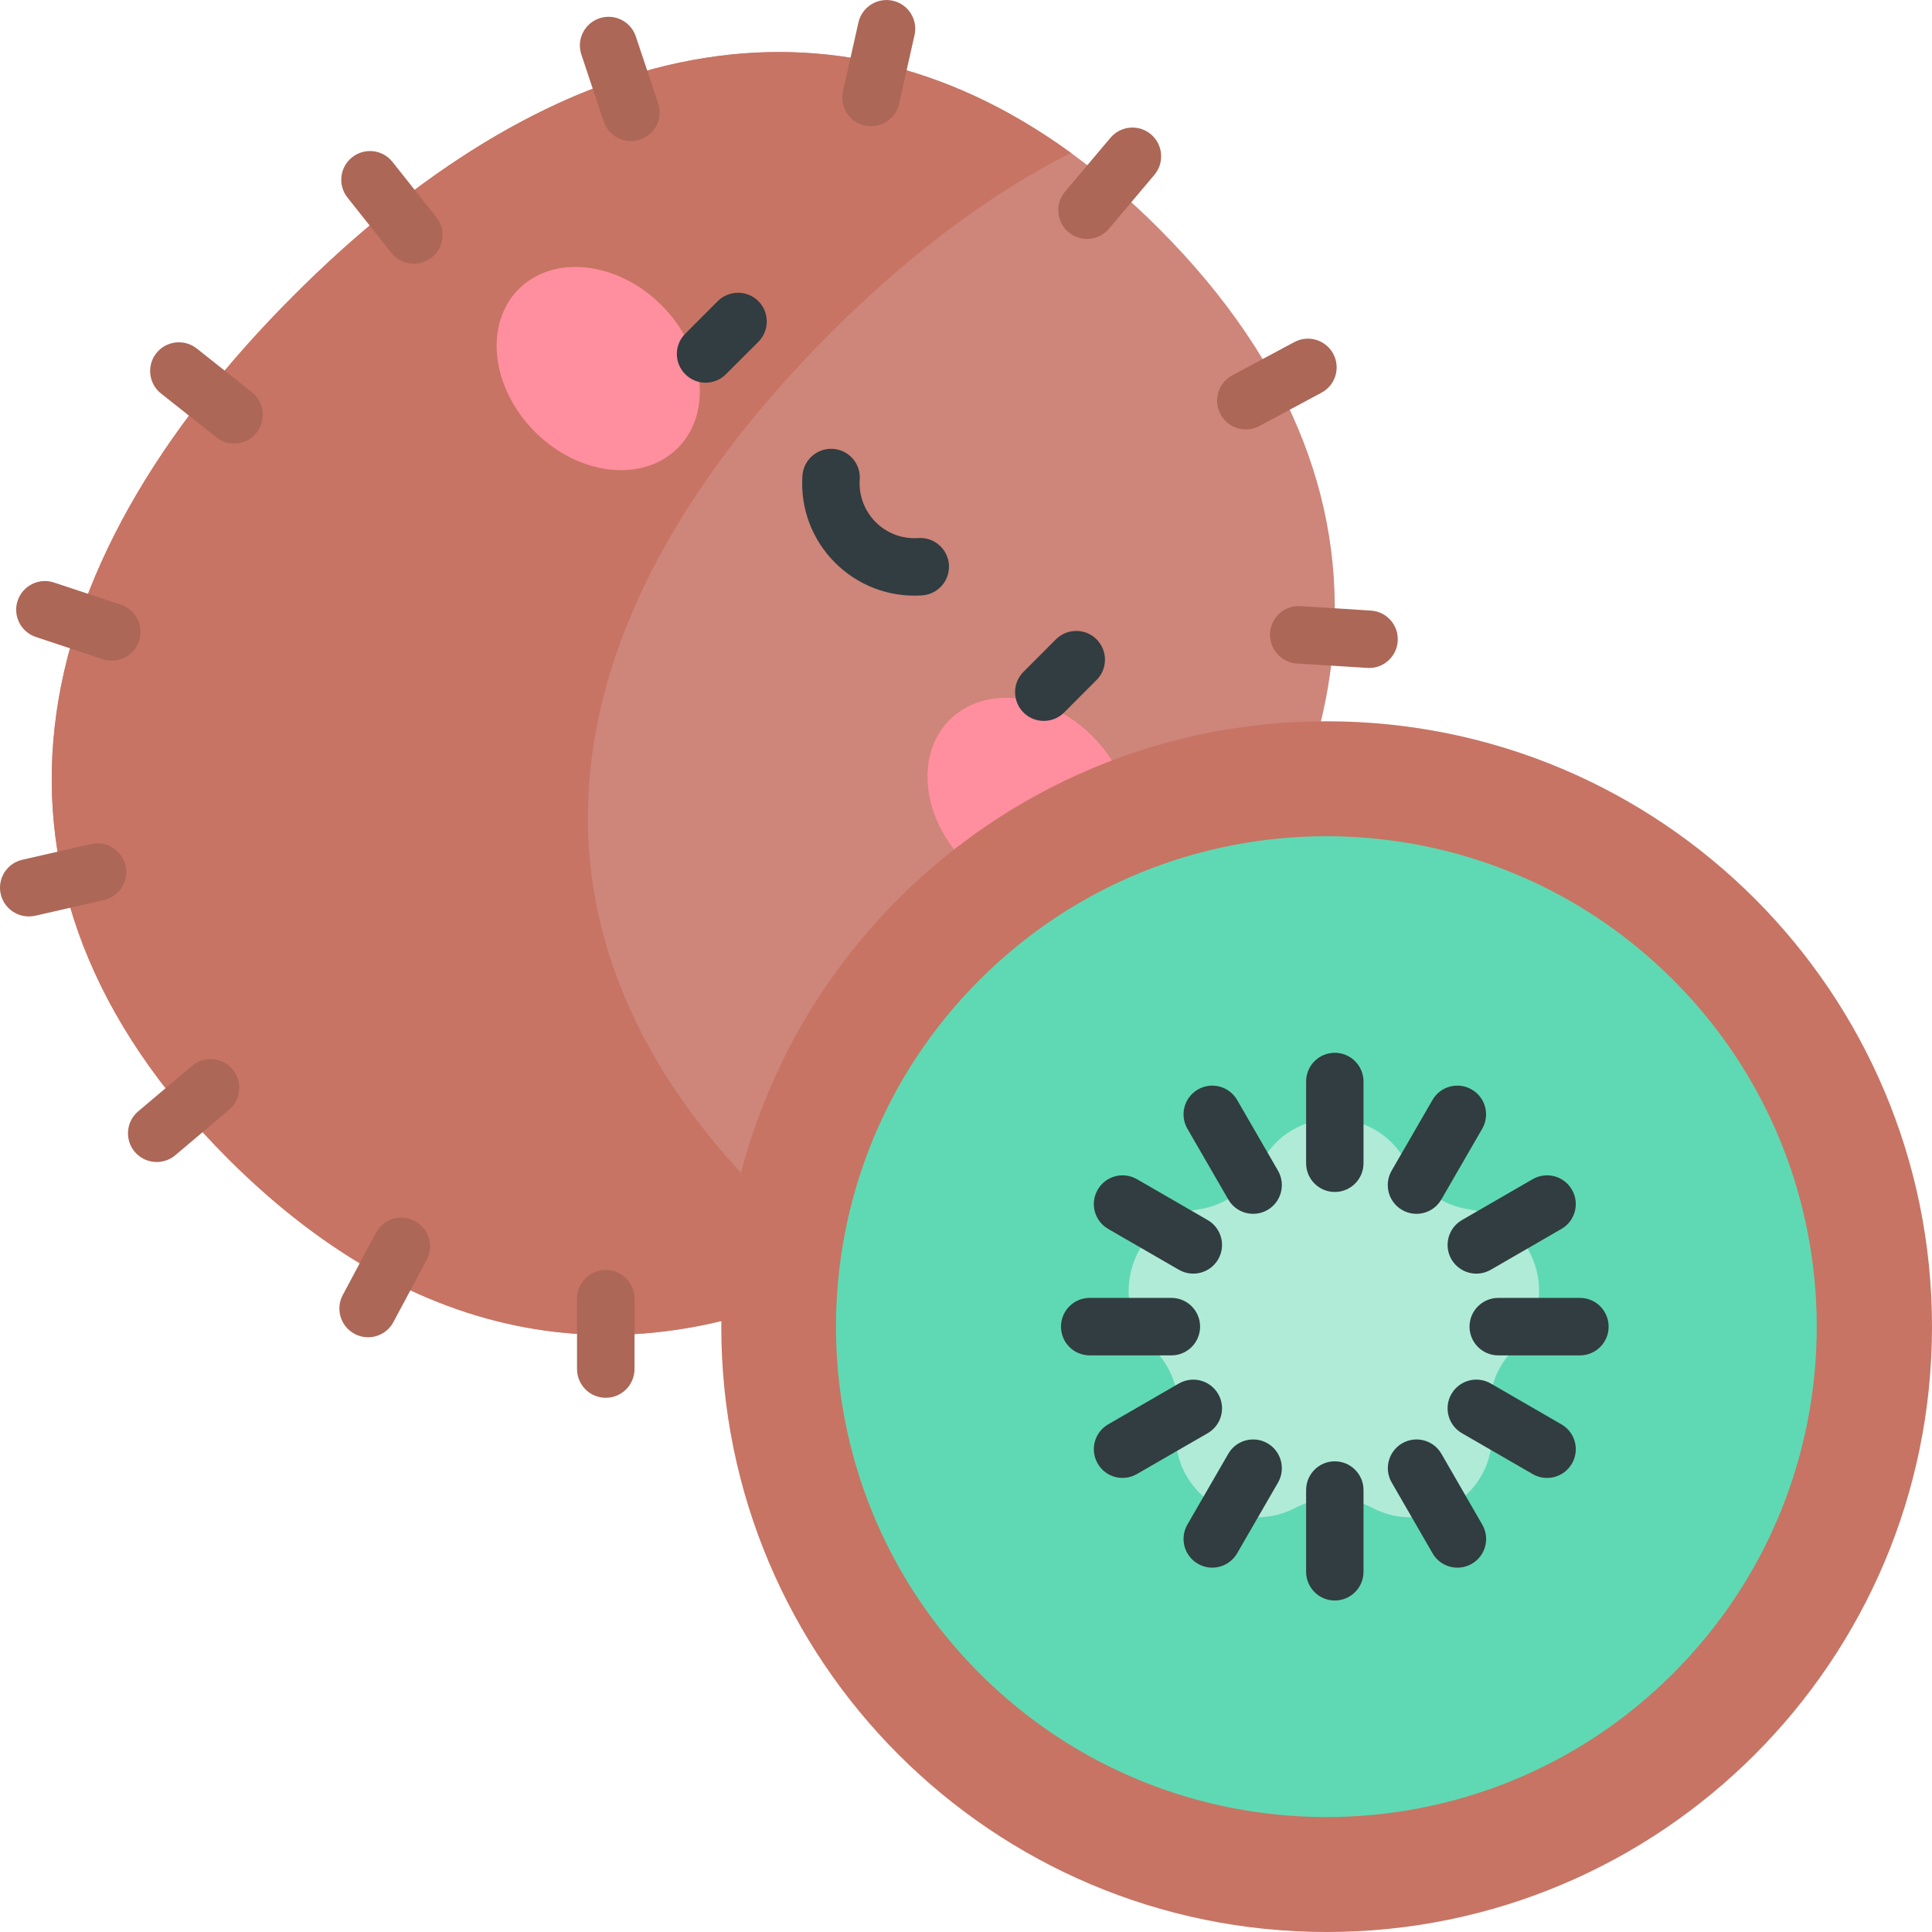 <svg width="24" height="24" viewBox="0 0 24 24" fill="none" xmlns="http://www.w3.org/2000/svg">
<g clip-path="url(#clip0_239_1986)">
<path d="M14.392 2.835C14.034 2.477 13.67 2.166 13.303 1.899C10.161 -0.383 6.72 0.599 3.658 3.661C0.237 7.08 -0.588 10.974 2.832 14.393C5.288 16.849 7.987 17.116 10.581 15.805C11.599 15.29 12.602 14.532 13.566 13.568C16.986 10.148 17.812 6.255 14.392 2.835V2.835Z" fill="#CE857A"/>
<path d="M10.318 4.136C11.282 3.172 12.284 2.414 13.303 1.899C10.161 -0.383 6.72 0.599 3.658 3.661C0.237 7.08 -0.588 10.974 2.832 14.393C5.288 16.849 7.987 17.116 10.581 15.805C10.213 15.538 9.85 15.227 9.492 14.869C6.072 11.45 6.897 7.556 10.318 4.136V4.136Z" fill="#C77464"/>
<path d="M15.476 5.334C15.349 5.334 15.226 5.266 15.162 5.146C15.068 4.972 15.134 4.756 15.307 4.663L16.079 4.249C16.253 4.156 16.469 4.222 16.562 4.395C16.655 4.569 16.59 4.785 16.416 4.878L15.645 5.292C15.591 5.321 15.533 5.334 15.476 5.334V5.334Z" fill="#AC6757"/>
<path d="M2.908 5.51C2.83 5.51 2.752 5.484 2.687 5.432L2 4.888C1.846 4.766 1.82 4.541 1.942 4.387C2.065 4.233 2.289 4.207 2.444 4.329L3.13 4.873C3.284 4.996 3.31 5.22 3.188 5.375C3.117 5.463 3.013 5.51 2.908 5.51V5.51Z" fill="#AC6757"/>
<path d="M13.503 2.968C13.422 2.968 13.34 2.94 13.273 2.884C13.123 2.757 13.104 2.532 13.23 2.381L13.795 1.711C13.922 1.561 14.147 1.541 14.298 1.669C14.448 1.796 14.467 2.021 14.341 2.171L13.776 2.841C13.706 2.925 13.605 2.968 13.503 2.968Z" fill="#AC6757"/>
<path d="M5.141 3.276C5.036 3.276 4.932 3.229 4.861 3.141L4.317 2.455C4.194 2.301 4.22 2.076 4.374 1.954C4.528 1.831 4.753 1.857 4.875 2.011L5.42 2.697C5.543 2.851 5.517 3.076 5.363 3.198C5.297 3.25 5.219 3.276 5.141 3.276Z" fill="#AC6757"/>
<path d="M10.82 1.568C10.794 1.568 10.768 1.565 10.741 1.559C10.549 1.516 10.428 1.325 10.472 1.133L10.664 0.278C10.708 0.086 10.899 -0.034 11.091 0.009C11.283 0.052 11.404 0.243 11.361 0.435L11.168 1.29C11.13 1.455 10.983 1.568 10.82 1.568V1.568Z" fill="#AC6757"/>
<path d="M7.837 1.753C7.688 1.753 7.549 1.658 7.499 1.509L7.222 0.678C7.159 0.492 7.26 0.289 7.447 0.227C7.634 0.165 7.836 0.265 7.898 0.452L8.176 1.283C8.238 1.47 8.137 1.672 7.951 1.734C7.913 1.747 7.875 1.753 7.837 1.753Z" fill="#AC6757"/>
<path d="M17.008 8.298C17 8.298 16.992 8.298 16.985 8.297L16.111 8.242C15.914 8.229 15.765 8.06 15.777 7.863C15.79 7.666 15.959 7.518 16.156 7.529L17.03 7.585C17.227 7.597 17.376 7.767 17.363 7.964C17.351 8.153 17.194 8.298 17.008 8.298V8.298Z" fill="#AC6757"/>
<path d="M1.947 14.435C1.845 14.435 1.745 14.392 1.674 14.309C1.547 14.158 1.566 13.933 1.716 13.806L2.385 13.241C2.536 13.113 2.761 13.132 2.888 13.283C3.015 13.433 2.996 13.658 2.846 13.786L2.177 14.351C2.11 14.407 2.028 14.435 1.947 14.435Z" fill="#AC6757"/>
<path d="M0.357 11.384C0.194 11.384 0.047 11.272 0.009 11.107C-0.035 10.915 0.085 10.724 0.278 10.68L1.131 10.485C1.324 10.441 1.515 10.562 1.559 10.754C1.602 10.946 1.482 11.137 1.29 11.181L0.436 11.376C0.409 11.382 0.383 11.384 0.357 11.384V11.384Z" fill="#AC6757"/>
<path d="M1.389 8.207C1.352 8.207 1.314 8.202 1.277 8.189L0.446 7.913C0.259 7.851 0.157 7.649 0.219 7.462C0.282 7.275 0.484 7.174 0.67 7.236L1.502 7.512C1.689 7.574 1.79 7.776 1.728 7.963C1.678 8.113 1.539 8.207 1.389 8.207V8.207Z" fill="#AC6757"/>
<path d="M7.525 17.364C7.328 17.364 7.168 17.204 7.168 17.007V16.133C7.168 15.936 7.328 15.776 7.525 15.776C7.722 15.776 7.882 15.936 7.882 16.133V17.007C7.882 17.204 7.722 17.364 7.525 17.364Z" fill="#AC6757"/>
<path d="M4.572 16.612C4.516 16.612 4.458 16.599 4.405 16.57C4.231 16.477 4.165 16.261 4.258 16.087L4.67 15.315C4.763 15.141 4.979 15.075 5.153 15.168C5.327 15.261 5.393 15.477 5.3 15.651L4.887 16.423C4.823 16.544 4.7 16.612 4.572 16.612Z" fill="#AC6757"/>
<path d="M8.419 5.566C8.853 5.132 8.763 4.338 8.218 3.792C7.673 3.247 6.879 3.157 6.444 3.591C6.01 4.025 6.1 4.819 6.646 5.365C7.191 5.91 7.985 6 8.419 5.566Z" fill="#FF8E9E"/>
<path d="M13.771 10.918C14.205 10.484 14.115 9.69 13.57 9.144C13.024 8.599 12.23 8.509 11.796 8.943C11.362 9.377 11.452 10.171 11.997 10.717C12.542 11.262 13.336 11.352 13.771 10.918Z" fill="#FF8E9E"/>
<path d="M16.48 24C20.633 24 24 20.633 24 16.48C24 12.327 20.633 8.96 16.48 8.96C12.327 8.96 8.96 12.327 8.96 16.48C8.96 20.633 12.327 24 16.48 24Z" fill="#C77464"/>
<path d="M20.784 20.788C23.163 18.409 23.163 14.551 20.784 12.172C18.405 9.793 14.548 9.793 12.169 12.172C9.79 14.551 9.79 18.409 12.169 20.788C14.548 23.167 18.405 23.167 20.784 20.788Z" fill="#5FD9B3"/>
<path d="M18.247 15.023C17.916 14.974 17.63 14.766 17.482 14.466C17.108 13.71 16.031 13.71 15.658 14.466C15.51 14.766 15.223 14.974 14.892 15.023C14.058 15.144 13.725 16.169 14.329 16.757V16.757C14.568 16.991 14.678 17.327 14.621 17.657C14.479 18.488 15.351 19.121 16.096 18.729C16.393 18.573 16.747 18.573 17.043 18.729C17.789 19.121 18.661 18.488 18.518 17.657C18.462 17.327 18.571 16.991 18.811 16.757V16.757C19.414 16.169 19.081 15.144 18.247 15.023V15.023Z" fill="#B0EBD8"/>
<path d="M14.908 16.48C14.908 16.283 14.749 16.123 14.552 16.123H13.537C13.339 16.123 13.18 16.283 13.18 16.48C13.18 16.677 13.339 16.837 13.537 16.837H14.552C14.748 16.837 14.908 16.677 14.908 16.48Z" fill="#313D40"/>
<path d="M13.636 14.779C13.537 14.95 13.596 15.168 13.766 15.266L14.645 15.774C14.816 15.872 15.034 15.814 15.133 15.643C15.231 15.473 15.173 15.255 15.002 15.156L14.123 14.648C13.953 14.55 13.734 14.608 13.636 14.779Z" fill="#313D40"/>
<path d="M15.368 13.664C15.269 13.494 15.051 13.435 14.881 13.534C14.71 13.632 14.652 13.85 14.75 14.021L15.258 14.9C15.356 15.071 15.575 15.129 15.745 15.031C15.916 14.932 15.974 14.714 15.876 14.543L15.368 13.664Z" fill="#313D40"/>
<path d="M16.581 13.078C16.384 13.078 16.225 13.238 16.225 13.435V14.45C16.225 14.647 16.384 14.807 16.581 14.807C16.779 14.807 16.938 14.647 16.938 14.45V13.435C16.938 13.238 16.778 13.078 16.581 13.078Z" fill="#313D40"/>
<path d="M17.418 15.031C17.589 15.129 17.807 15.071 17.905 14.9L18.413 14.021C18.511 13.85 18.453 13.632 18.282 13.534C18.111 13.435 17.893 13.494 17.795 13.664L17.287 14.543C17.189 14.714 17.247 14.932 17.418 15.031Z" fill="#313D40"/>
<path d="M18.03 15.643C18.129 15.814 18.347 15.872 18.518 15.774L19.397 15.266C19.567 15.168 19.626 14.95 19.527 14.779C19.429 14.608 19.211 14.55 19.04 14.648L18.161 15.156C17.99 15.255 17.932 15.473 18.03 15.643Z" fill="#313D40"/>
<path d="M15.745 17.929C15.574 17.831 15.356 17.889 15.258 18.06L14.75 18.939C14.652 19.11 14.71 19.328 14.881 19.426C15.051 19.525 15.269 19.466 15.368 19.296L15.876 18.417C15.974 18.246 15.916 18.028 15.745 17.929Z" fill="#313D40"/>
<path d="M15.133 17.317C15.034 17.146 14.816 17.088 14.645 17.186L13.766 17.694C13.596 17.792 13.537 18.01 13.636 18.181C13.734 18.352 13.953 18.41 14.123 18.311L15.002 17.804C15.173 17.706 15.231 17.487 15.133 17.317Z" fill="#313D40"/>
<path d="M17.906 18.06C17.808 17.889 17.589 17.831 17.419 17.929C17.248 18.028 17.19 18.246 17.288 18.416L17.796 19.296C17.894 19.466 18.112 19.525 18.283 19.426C18.454 19.328 18.512 19.11 18.413 18.939L17.906 18.06Z" fill="#313D40"/>
<path d="M16.581 18.153C16.384 18.153 16.225 18.313 16.225 18.51V19.525C16.225 19.722 16.384 19.882 16.581 19.882C16.779 19.882 16.938 19.722 16.938 19.525V18.51C16.938 18.313 16.778 18.153 16.581 18.153Z" fill="#313D40"/>
<path d="M19.627 16.123H18.612C18.415 16.123 18.255 16.283 18.255 16.48C18.255 16.677 18.415 16.837 18.612 16.837H19.627C19.824 16.837 19.983 16.677 19.983 16.48C19.983 16.283 19.824 16.123 19.627 16.123Z" fill="#313D40"/>
<path d="M19.397 17.694L18.518 17.186C18.347 17.087 18.129 17.146 18.03 17.317C17.932 17.487 17.99 17.706 18.161 17.804L19.04 18.312C19.211 18.41 19.429 18.352 19.527 18.181C19.626 18.01 19.567 17.792 19.397 17.694Z" fill="#313D40"/>
<path d="M8.916 3.741L8.513 4.145C8.373 4.284 8.373 4.51 8.513 4.649C8.652 4.789 8.878 4.789 9.017 4.649L9.421 4.246C9.56 4.106 9.56 3.881 9.421 3.741C9.282 3.602 9.056 3.602 8.916 3.741Z" fill="#313D40"/>
<path d="M13.622 8.447C13.761 8.308 13.761 8.082 13.622 7.942C13.483 7.803 13.257 7.803 13.117 7.942L12.714 8.346C12.575 8.485 12.575 8.711 12.714 8.851C12.853 8.99 13.079 8.99 13.219 8.851L13.622 8.447Z" fill="#313D40"/>
<path d="M11.407 6.684C10.992 6.712 10.652 6.369 10.68 5.956C10.694 5.76 10.545 5.589 10.349 5.576C10.152 5.563 9.982 5.711 9.968 5.908C9.91 6.752 10.61 7.453 11.456 7.396C11.653 7.382 11.801 7.212 11.788 7.015C11.774 6.819 11.604 6.67 11.407 6.684V6.684Z" fill="#313D40"/>
</g>
<defs>
<clipPath id="clip0_239_1986">
<rect width="24" height="24" fill="white"/>
</clipPath>
</defs>
</svg>
